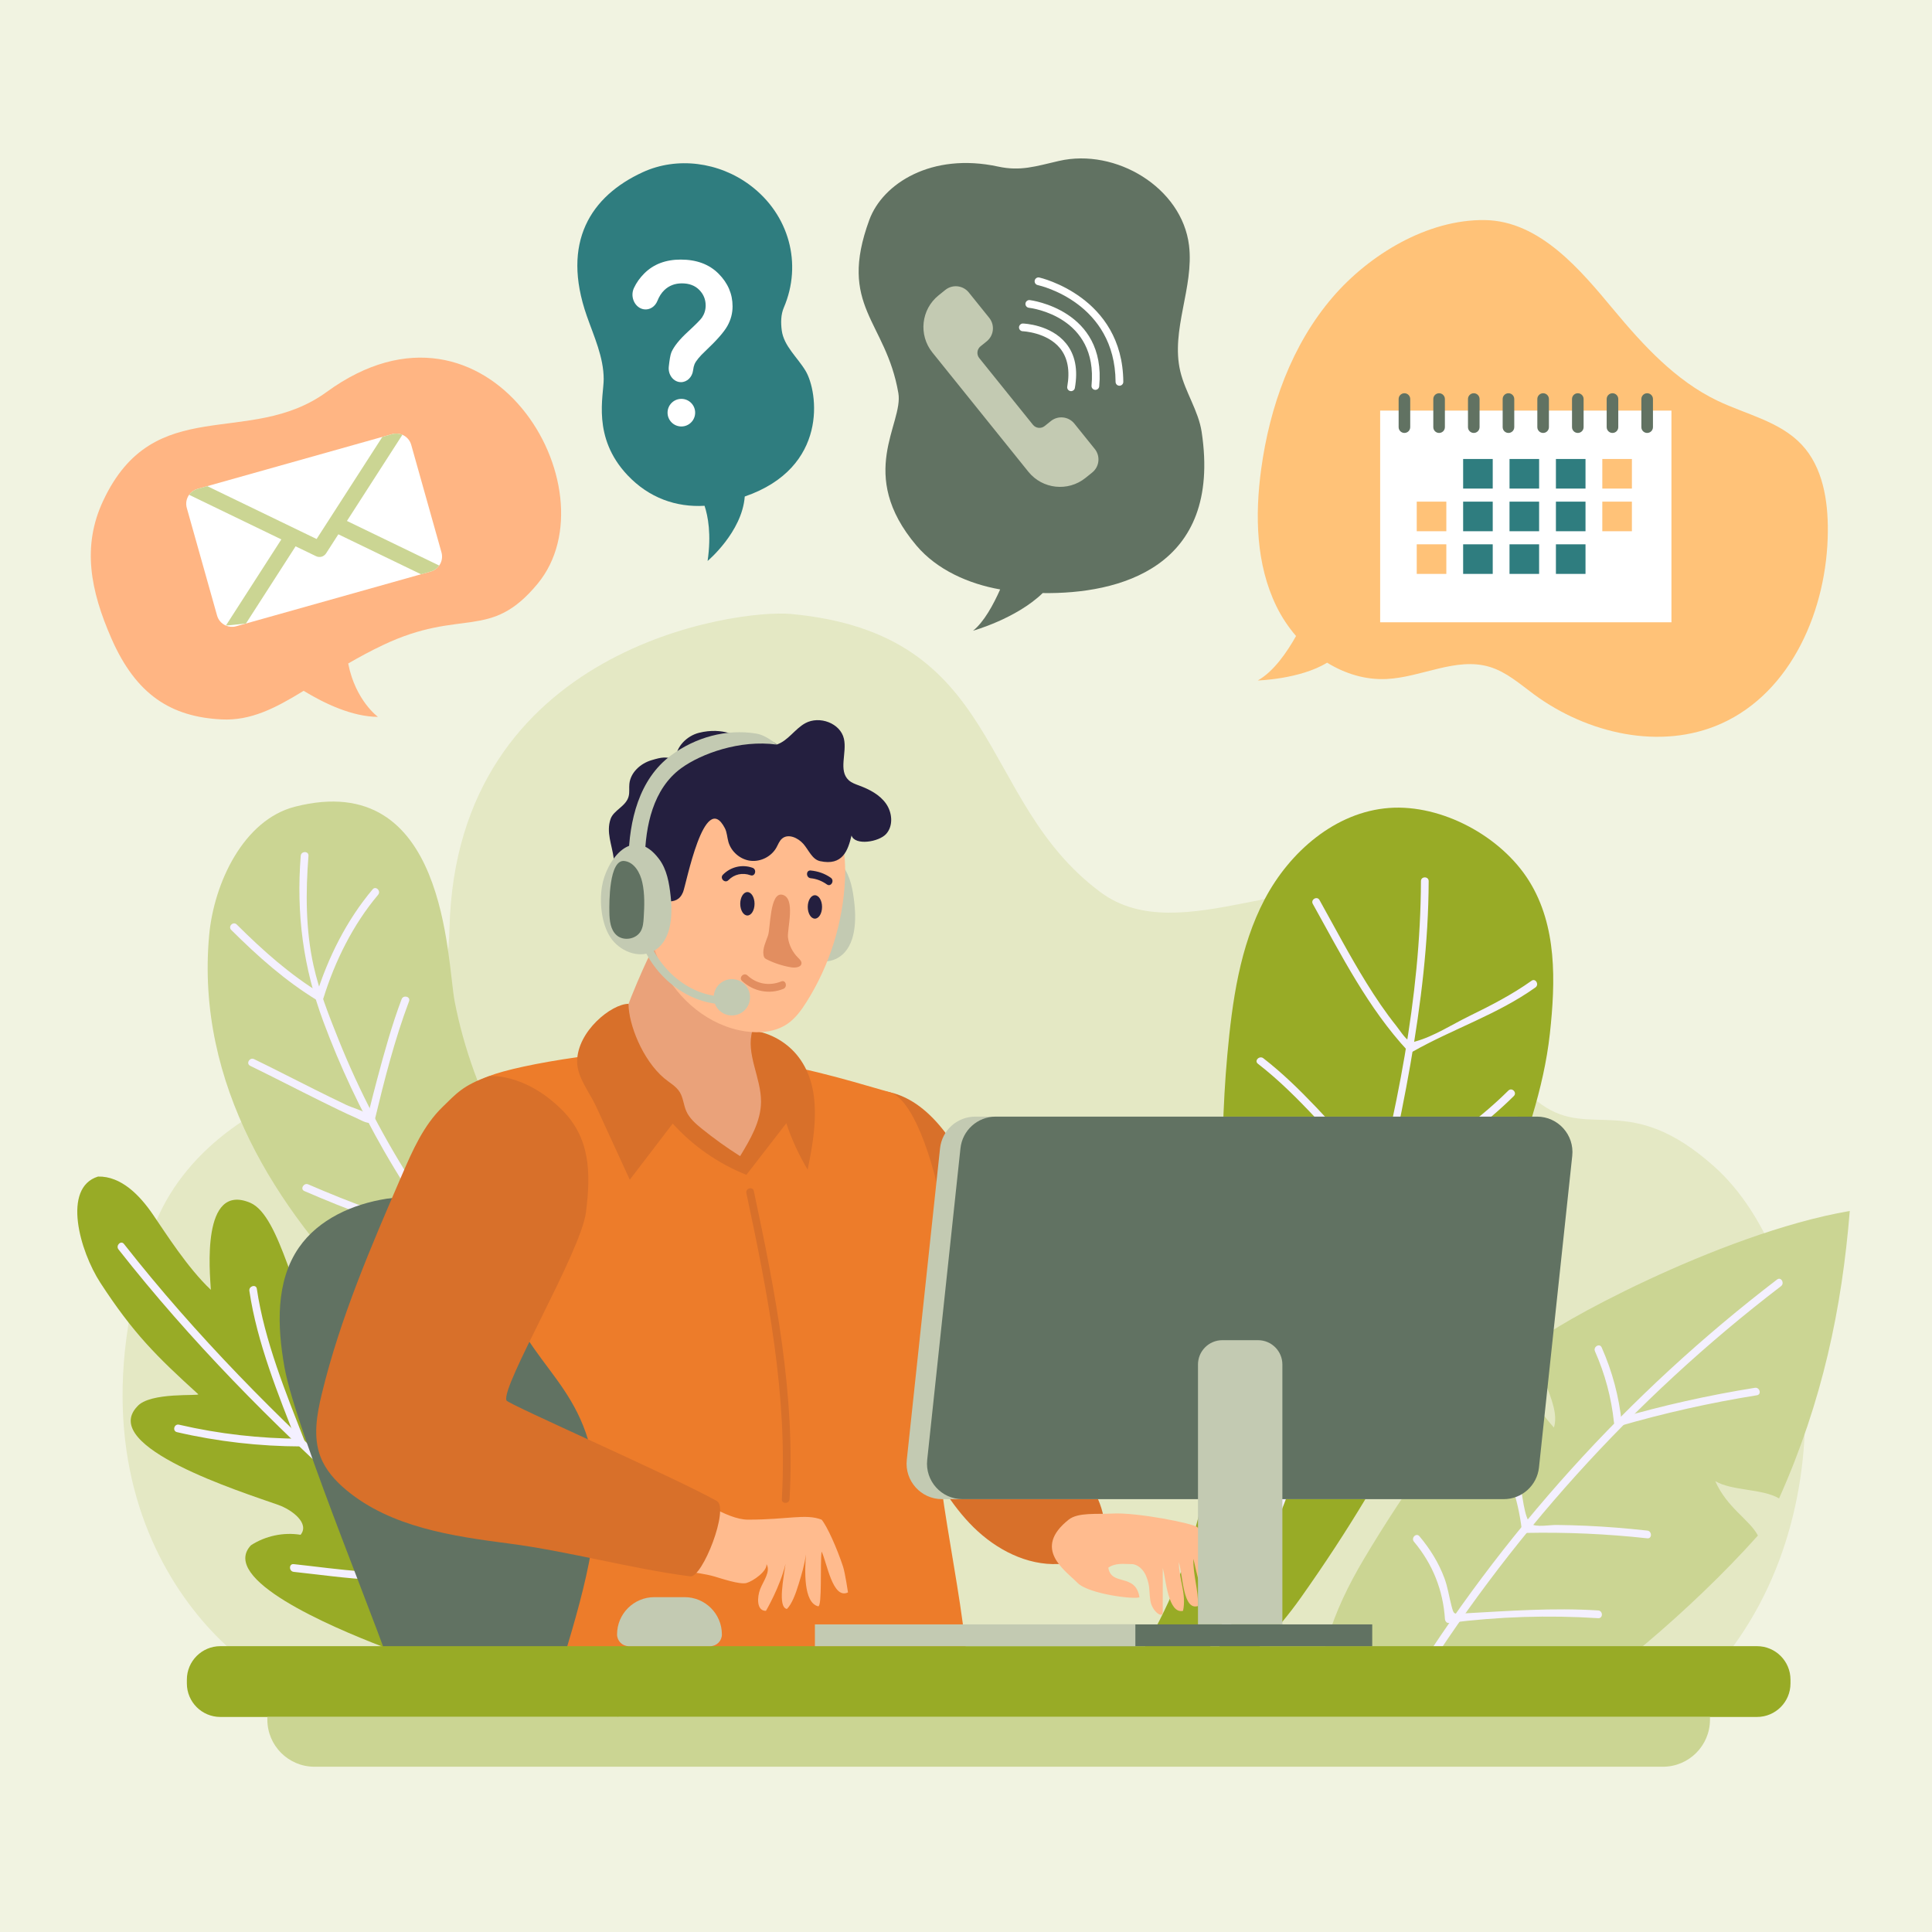 <svg width="335" height="335" viewBox="0 0 335 335" fill="none" xmlns="http://www.w3.org/2000/svg">
<rect x="0" y="0" width="335" height="335" fill="#333333" stroke="none"/>
<g clip-path="url(#clip0_498_1240)">
<path d="M335 0H0V335H335V0Z" fill="#F1F3E1"/>
<path d="M26.249 213.925C30.743 200.746 42.974 191.758 56.855 187.539C60.465 186.441 64.342 185.942 67.588 184.069C75.354 179.59 77.719 169.643 77.939 160.93C79.171 112.186 127.8 105.595 137.136 106.458C174.168 109.881 169.184 138.645 190.821 154.701C204.802 165.075 226.724 148.613 242.191 156.691C255.317 163.545 255.273 182.952 267.273 191.498C275.885 197.632 282.539 189.169 297.201 202.237C316.068 219.053 321.151 265.421 295.014 291.963L51.709 293.005C42.75 291.49 8.581 265.734 26.249 213.925Z" fill="#E4E8C4"/>
<path d="M236.456 270.388C243.94 257.792 252.589 245.886 262.254 234.874C263.705 239.543 266.174 243.892 269.441 247.53C270.852 243.125 264.971 236.543 266.992 232.382C267.838 230.638 297.778 213.925 320.743 209.974C319.376 226.781 316.04 242.951 308.48 259.816C305.511 258.085 300.391 258.556 297.423 256.826C299.477 261.485 303.368 263.5 304.815 266.254C293.174 279.317 276.322 293.227 270.842 295.224C259.385 299.401 246.962 296.574 235.802 292.84C229.847 290.847 228.376 290.464 230.177 284.242C231.576 279.406 233.894 274.699 236.456 270.388Z" fill="#CBD593"/>
<path d="M244.461 294.338C261.346 266.846 283.191 242.62 308.818 223.017C309.494 222.501 308.827 221.336 308.141 221.86C282.324 241.608 260.316 265.963 243.304 293.661C242.852 294.399 244.01 295.073 244.461 294.338Z" fill="#F4F0FF"/>
<path d="M245.177 267.329C248.414 271.189 250.223 275.717 250.548 280.745C250.569 281.071 250.84 281.464 251.218 281.415C259.822 280.312 268.458 280.035 277.115 280.585C277.976 280.64 277.973 279.3 277.115 279.245C269.25 278.746 261.629 279.334 253.794 279.759C252.03 279.854 252.093 280.012 251.67 278.398C251.251 276.799 251.04 275.221 250.458 273.657C249.457 270.963 247.966 268.577 246.125 266.381C245.569 265.719 244.625 266.671 245.177 267.329Z" fill="#F4F0FF"/>
<path d="M258.909 250.474C261.562 255.027 263.222 259.899 263.857 265.13C263.9 265.484 264.129 265.808 264.527 265.8C271.582 265.656 278.611 265.968 285.626 266.737C286.483 266.831 286.476 265.49 285.626 265.397C282.123 265.013 278.614 264.72 275.093 264.564C273.333 264.486 271.572 264.438 269.81 264.421C268.73 264.41 266.334 264.875 265.453 264.216C264.221 263.294 264.025 258.815 263.475 257.179C262.606 254.594 261.437 252.151 260.065 249.797C259.632 249.053 258.473 249.726 258.909 250.474Z" fill="#F4F0FF"/>
<path d="M276.562 234.311C278.313 238.269 279.402 242.354 279.857 246.657C279.901 247.077 280.25 247.435 280.705 247.303C288.573 245.018 296.553 243.227 304.643 241.932C305.492 241.796 305.132 240.504 304.287 240.639C296.196 241.935 288.217 243.725 280.348 246.011C280.631 246.226 280.914 246.441 281.197 246.656C280.716 242.109 279.568 237.815 277.719 233.634C277.371 232.848 276.216 233.529 276.562 234.311Z" fill="#F4F0FF"/>
<path d="M212.813 182.913C213.659 173.636 214.959 164.168 219.293 155.923C223.627 147.678 231.578 140.784 240.867 140.096C249.993 139.422 260.318 145.006 265.15 152.778C269.981 160.55 269.738 170.136 268.74 179.233C267.682 188.88 264.328 198.106 261 207.223C251.191 234.095 242.133 253.581 225.62 276.941C208.625 300.983 189.109 297.68 198.609 285.439C217.5 253.259 209.544 218.741 212.813 182.913Z" fill="#98AB26"/>
<path d="M204.763 296.634C214.586 282.038 221.238 265.109 227.171 248.64C234.675 227.81 240.761 206.326 244.564 184.502C246.388 174.032 247.691 163.422 247.725 152.782C247.727 151.92 246.387 151.918 246.385 152.782C246.319 173.045 242.071 193.305 236.924 212.819C231.584 233.069 224.864 253.094 216.29 272.214C212.622 280.392 208.618 288.509 203.605 295.958C203.123 296.675 204.283 297.347 204.763 296.634Z" fill="#F4F0FF"/>
<path d="M227.635 156.735C232.573 165.597 237.174 174.754 244.135 182.248C244.338 182.467 244.695 182.496 244.947 182.352C251.937 178.392 259.632 175.921 266.237 171.217C266.933 170.721 266.265 169.558 265.561 170.06C262.176 172.47 258.462 174.377 254.736 176.196C251.837 177.611 248.586 179.716 245.472 180.567C244.32 180.882 245.181 180.993 244.309 180.465C243.584 180.027 242.617 178.514 242.092 177.857C240.205 175.497 238.517 172.982 236.926 170.415C234.027 165.74 231.47 160.863 228.793 156.059C228.373 155.306 227.215 155.981 227.635 156.735Z" fill="#F4F0FF"/>
<path d="M218.111 184.445C225.326 190.037 231.123 197.433 237.489 203.925C237.933 204.378 238.632 205.396 239.299 205.569C240.89 205.983 244.271 203.312 245.619 202.558C251.784 199.114 257.464 195.018 262.489 190.049C263.104 189.442 262.156 188.494 261.542 189.101C256.868 193.723 251.619 197.585 245.92 200.849C244.543 201.637 240.59 204.468 239.439 203.983C238.491 203.584 237.354 201.849 236.66 201.116C231.016 195.142 225.578 188.549 219.059 183.497C218.385 182.975 217.43 183.917 218.111 184.445Z" fill="#F4F0FF"/>
<path d="M66.311 285.52C57.212 282.008 38.001 273.799 43.513 267.944C46.03 266.309 49.161 265.648 52.123 266.126C53.732 264.141 50.647 261.79 48.239 260.939C41.814 258.667 17.173 250.891 23.782 243.894C25.949 241.298 34.786 242.127 34.366 241.746C27.128 235.181 23.074 231.148 17.409 222.439C13.819 216.918 10.741 205.947 16.998 204.01C21.011 203.921 24.224 207.248 26.494 210.559C28.764 213.869 32.518 219.838 36.564 223.653C36.38 220.684 34.868 204.963 43.38 208.551C48.7 210.793 51.096 226.478 55.605 232.247C56.207 233.018 57.183 233.855 58.038 233.379C58.568 233.085 58.738 232.425 58.995 231.876C60.54 228.587 65.874 229.314 68.044 232.229C70.213 235.144 70.284 239.045 70.74 242.65C71.196 246.254 72.504 250.272 75.837 251.72C76.314 249.635 76.842 247.45 78.285 245.873C79.728 244.296 82.403 243.629 84.012 245.037C84.787 245.716 85.173 246.725 85.518 247.696C91.15 263.538 102.625 283.549 109.163 298.419C107.881 297.43 73.425 288.266 66.311 285.52Z" fill="#98AB26"/>
<path d="M20.547 216.644C45.503 248.409 77.222 273.922 108.691 298.894C109.359 299.425 110.313 298.483 109.638 297.947C78.169 272.975 46.451 247.462 21.495 215.697C20.963 215.018 20.021 215.973 20.547 216.644Z" fill="#F4F0FF"/>
<path d="M30.685 248.327C37.7 249.961 45 250.785 52.206 250.805C52.606 250.806 53.013 250.37 52.852 249.957C49.553 241.47 45.871 232.519 44.534 223.474C44.408 222.624 43.117 222.986 43.241 223.831C44.578 232.875 48.261 241.826 51.56 250.313C51.775 250.031 51.991 249.748 52.206 249.465C45.114 249.445 37.942 248.642 31.041 247.035C30.202 246.84 29.844 248.131 30.685 248.327Z" fill="#F4F0FF"/>
<path d="M50.927 272.553C55.479 273.041 60.008 273.698 64.585 273.92C68.578 274.114 73.159 274.316 76.833 272.461C77.16 272.296 77.241 271.846 77.073 271.545C71.571 261.651 68.889 250.335 64.381 239.976C64.038 239.188 62.883 239.869 63.224 240.652C67.734 251.017 70.408 262.316 75.916 272.221C75.997 271.915 76.076 271.61 76.157 271.304C72.253 273.275 67.07 272.766 62.851 272.477C58.86 272.203 54.903 271.639 50.927 271.213C50.07 271.121 50.077 272.462 50.927 272.553Z" fill="#F4F0FF"/>
<path d="M124.742 267.97C117.361 263.297 110.088 259.898 102.708 255.224C92.88 249.001 31.607 213.925 36.26 162.227C37.084 153.072 42.248 142.148 51.154 139.876C77.505 133.153 77.453 166.469 78.841 173.662C82.018 190.131 90.623 205.159 101.251 218.135C111.878 231.11 124.533 242.251 137.056 253.408C139.789 255.843 142.761 258.866 142.402 262.508C142.27 263.837 141.691 265.075 141.12 266.282C137.838 273.224 129.84 271.199 124.742 267.97Z" fill="#CBD593"/>
<path d="M52.146 148.395C51.358 158.502 52.56 167.693 56.078 177.166C58.941 184.875 62.452 192.344 66.54 199.479C76.037 216.05 88.594 230.778 103.144 243.124C112.52 251.079 122.695 258.022 133.39 264.078C134.142 264.503 134.818 263.346 134.066 262.921C100.945 244.166 73.016 215.953 58.715 180.294C57.041 176.12 55.334 171.811 54.361 167.411C52.988 161.204 52.994 154.704 53.486 148.395C53.553 147.536 52.213 147.54 52.146 148.395Z" fill="#F4F0FF"/>
<path d="M40.099 161.25C44.733 165.858 49.486 170.098 55.088 173.505C55.469 173.736 55.947 173.509 56.073 173.104C58.065 166.677 61.21 160.314 65.562 155.154C66.115 154.499 65.172 153.546 64.615 154.207C60.105 159.555 56.847 166.081 54.781 172.748C55.109 172.615 55.437 172.482 55.765 172.348C50.264 169.003 45.593 164.823 41.047 160.303C40.434 159.695 39.486 160.641 40.099 161.25Z" fill="#F4F0FF"/>
<path d="M43.382 184.807C47.538 186.827 51.639 188.962 55.783 191.006C57.731 191.966 59.68 192.935 61.669 193.805C62.419 194.134 63.476 194.812 64.328 194.711C64.618 194.677 64.9 194.528 64.974 194.219C66.641 187.288 68.416 180.293 70.928 173.614C71.232 172.806 69.937 172.457 69.636 173.258C67.953 177.733 66.669 182.36 65.438 186.976C64.963 188.76 64.501 190.549 64.056 192.341C63.951 192.765 63.85 193.19 63.742 193.614C63.716 193.717 64.455 193.7 63.836 193.253C62.804 192.512 61.151 192.111 59.987 191.56C58.108 190.669 56.245 189.745 54.384 188.817C50.939 187.099 47.52 185.33 44.059 183.648C43.286 183.274 42.605 184.429 43.382 184.807Z" fill="#F4F0FF"/>
<path d="M52.779 206.526C60.214 209.738 67.883 212.675 75.77 214.572C76.12 214.655 76.498 214.463 76.594 214.103C78.371 207.464 79.128 200.649 79.573 193.806C79.629 192.945 78.288 192.948 78.233 193.806C77.795 200.53 77.047 207.224 75.302 213.747C75.576 213.591 75.851 213.435 76.126 213.278C68.355 211.411 60.78 208.534 53.454 205.368C52.672 205.03 51.989 206.184 52.779 206.526Z" fill="#F4F0FF"/>
<path d="M49.326 237.067C48.07 230.02 47.76 222.188 51.84 216.306C55.231 211.418 61.131 208.783 67.008 207.857C71.492 207.15 125.541 202.76 127.52 204.728C129.352 206.55 135.025 209.904 137.297 219.346C140.024 230.678 148.283 279.013 145.955 289.134C139.505 290.74 77.85 291.053 68.257 291.138C67.865 287.549 51.373 248.551 49.326 237.067Z" fill="#617262"/>
<path d="M154.287 189.385C169.251 192.791 175.135 224.123 177.412 231.736C179.901 240.057 183.463 248.056 187.983 255.473C190.257 259.205 192.829 263.86 190.613 267.626C189.214 270.004 186.279 271.066 183.524 271.194C178.036 271.448 172.741 268.688 168.825 264.837C164.909 260.985 162.176 256.113 159.647 251.237C152.16 236.799 147.768 225.873 144.35 209.974C144.161 209.103 142.744 186.757 154.287 189.385Z" fill="#D8702A"/>
<path d="M186.837 274.462C188.75 276.412 196.906 277.407 197.577 276.94C196.869 272.692 192.693 275.105 192.177 271.829C193.447 270.941 194.954 271.21 196.198 271.21C197.284 271.209 198.298 272.173 198.758 273.34C199.453 275.105 199.195 275.654 199.466 277.531C199.733 279.382 201.613 280.735 201.614 279.555C201.616 277.387 201.619 274.04 201.621 271.872C202.156 273.8 202.535 279.891 205.132 279.316C205.765 276.401 204.417 273.834 204.404 270.851C205.141 273.382 205.132 279.316 207.728 278.475C207.834 275.754 206.826 273.005 206.932 270.285C207.515 272.685 208.436 277.884 209.872 277.046C210.305 274.428 209.591 271.659 209.026 269.066C208.683 267.489 208.768 265.962 207.622 264.826C206.918 264.128 196.976 262.2 192.853 262.443C190.251 262.596 186.943 262.197 185.305 263.499C178.93 268.561 184.695 272.278 186.837 274.462Z" fill="#FFBB8E"/>
<path d="M86.4 219.818C89.805 236.373 101.042 238.49 103.135 255.261C104.532 266.453 99.853 280.318 96.669 291.138C122.531 292.047 148.716 291.575 167.829 290.749C167.13 275.077 160.87 254.262 162.321 238.642C163.152 229.685 165.131 221.373 163.862 212.469C162.593 203.564 158.748 190.667 154.287 189.385C145.616 186.892 138.33 184.648 128.34 183.562C123.977 183.088 111.171 181.754 100.118 183.31C93.176 184.288 87.295 185.587 84.803 186.598C68.318 193.286 83.455 205.496 86.4 219.818Z" fill="#ED7C2A"/>
<path d="M129.163 201.879C130.797 201.758 137.805 189.233 137.271 187.683C135.391 183.377 131.91 187.723 130.786 184.531C129.888 181.98 134.316 170.369 131.828 167.392C130.343 165.614 115.506 160.114 112.873 165.133C111.631 167.498 106.975 178.111 106.975 180.871C106.975 182.478 124.588 202.216 129.163 201.879Z" fill="#EAA27A"/>
<path d="M142.46 263.499C143.411 264.616 145.121 268.43 146.183 271.652C146.535 272.72 147.04 276.115 147.04 276.115C144.349 277.413 143.389 270.874 142.46 269.033C142.187 271.056 142.578 278.593 141.869 278.529C139.274 277.885 139.554 272.221 139.746 269.506C139.511 271.309 139.011 272.94 138.48 274.68C137.94 276.453 137.3 278.121 136.454 278.986C134.789 278.711 135.905 273.498 136.206 271.171C135.255 275.173 132.811 279.317 132.811 279.317C131.131 279.317 131.28 276.897 131.818 275.524C132.358 274.145 133.688 272.466 132.901 271.21C133.066 272.416 130.615 274.154 129.443 274.481C128.269 274.808 124.985 273.669 123.814 273.336C118.221 271.744 105.267 272.312 106.998 266.083C108.183 261.816 113.631 258.286 117.559 258.884C121.009 259.408 125.825 263.5 129.715 263.5C136.677 263.499 139.672 262.434 142.46 263.499Z" fill="#FFBB8E"/>
<path d="M124.285 260.263C117.272 256.293 88.07 243.476 87.816 242.832C86.84 240.364 100.728 217.075 101.602 210.204C102.475 203.333 102.343 197.317 97.428 192.437C90.889 185.946 84.802 186.598 84.802 186.598C80.262 188.189 79.062 189.686 76.74 191.937C73.45 195.125 71.552 199.447 69.734 203.651C64.366 216.06 58.973 228.544 55.799 241.687C54.931 245.281 54.248 249.149 55.572 252.601C56.462 254.922 58.191 256.832 60.106 258.418C67.839 264.819 78.374 266.358 88.329 267.653C98.652 268.996 109.36 271.992 119.683 273.336C121.806 273.612 126.508 261.522 124.285 260.263Z" fill="#D8702A"/>
<path d="M100.072 184.064C100.064 186.808 102.245 189.415 103.39 191.908C105.327 196.126 107.265 200.343 109.202 204.56C111.683 201.316 114.162 198.07 116.643 194.825C120.155 198.705 124.563 201.77 129.423 203.711C131.729 200.73 134.035 197.748 136.341 194.766C137.28 197.574 138.526 200.28 140.048 202.82C141.393 196.236 142.549 188.729 138.516 183.353C136.604 180.804 133.632 179.077 130.47 178.678C129.261 182.696 131.988 186.848 131.958 191.044C131.933 194.454 130.104 197.556 128.331 200.469C126.021 199.008 123.795 197.413 121.67 195.694C120.608 194.835 119.536 193.9 118.99 192.648C118.523 191.576 118.47 190.335 117.851 189.344C117.214 188.324 116.087 187.739 115.168 186.963C111.391 183.771 108.983 177.565 108.983 174.059C106.056 174.06 100.087 178.803 100.072 184.064Z" fill="#D8702A"/>
<path d="M129.417 206.872C133.135 224.308 136.605 242.03 135.564 259.946C135.514 260.808 136.854 260.805 136.904 259.946C137.952 241.916 134.45 224.061 130.71 206.516C130.53 205.673 129.238 206.029 129.417 206.872Z" fill="#D8702A"/>
<path d="M136.455 155.633C136.008 158.403 136.155 161.418 137.695 163.764C139.236 166.11 142.467 167.481 144.987 166.246C148.227 164.659 148.54 160.21 148.145 156.624C147.895 154.361 147.504 152.004 146.133 150.185C141.558 144.119 137.191 151.055 136.455 155.633Z" fill="#C3CAB2"/>
<path d="M114.741 167.667C117.537 173.376 122.981 177.928 129.273 178.838C131.766 179.198 134.46 178.952 136.539 177.528C137.929 176.576 138.941 175.173 139.841 173.748C143.852 167.396 146.178 159.99 146.52 152.485C146.789 146.562 145.415 139.896 140.496 136.585C136.759 134.07 131.922 134.115 127.419 134.251C125.1 134.321 122.693 134.413 120.628 135.472C118.481 136.573 116.972 138.582 115.55 140.532C110.391 147.608 110.905 159.836 114.741 167.667Z" fill="#FFBB8E"/>
<path d="M128.664 170.086C130.592 171.897 133.359 172.471 135.825 171.468C136.613 171.147 136.269 169.85 135.469 170.175C133.438 171.002 131.224 170.652 129.611 169.138C128.984 168.548 128.034 169.493 128.664 170.086Z" fill="#E28E60"/>
<path d="M125.687 143.6C126.067 144.334 126.079 145.197 126.305 145.991C126.792 147.7 128.369 149.044 130.134 149.253C131.899 149.463 133.747 148.524 134.619 146.976C134.925 146.432 135.134 145.806 135.611 145.404C136.682 144.499 138.36 145.267 139.29 146.318C140.218 147.369 140.813 149.014 142.183 149.316C146.132 150.186 147.038 147.425 147.651 144.875C148.248 146.668 152.396 146.005 153.659 144.599C154.922 143.193 154.722 140.895 153.634 139.35C152.546 137.804 150.781 136.883 149.009 136.224C148.36 135.982 147.68 135.756 147.168 135.289C145.326 133.61 146.889 130.525 146.332 128.096C145.709 125.38 142.079 124.061 139.634 125.398C137.81 126.396 136.645 128.459 134.667 129.105C134.609 128.65 128.252 126.179 128.178 127.881C128.178 127.881 125.464 125.992 121.192 127.068C119.114 127.591 117.189 129.485 117.174 131.628C115.236 131.22 114.85 131.257 112.951 131.82C111.052 132.384 109.331 133.947 109.131 135.917C109.059 136.624 109.18 137.35 109.015 138.041C108.591 139.827 106.392 140.452 105.862 142.031C105.09 144.33 106.101 146.428 106.423 148.861C106.95 152.843 106.125 156.315 111.227 156.001C114.608 155.793 117.299 157.455 118.441 154.683C118.983 153.365 122.136 136.751 125.687 143.6Z" fill="#241F3F"/>
<path d="M104.376 153.725C103.93 156.496 104.297 160.177 105.837 162.523C107.377 164.869 110.608 166.24 113.128 165.005C116.368 163.418 116.681 158.969 116.286 155.383C116.037 153.12 115.645 150.763 114.275 148.945C109.7 142.878 105.112 149.148 104.376 153.725Z" fill="#C3CAB2"/>
<path d="M111.813 148.961C111.909 143.252 113.218 136.774 118.115 133.202C121.565 130.687 128.295 128.234 134.667 129.105C134.667 129.105 132.922 127.49 131.124 127.197C125.914 126.349 120.609 127.85 116.382 130.96C110.782 135.08 109.091 142.361 108.981 148.962C108.951 150.785 111.783 150.785 111.813 148.961Z" fill="#C3CAB2"/>
<path d="M110.301 160.159C111.427 167.218 117.422 173.449 124.644 174.107C125.502 174.186 125.497 172.845 124.644 172.767C117.987 172.161 112.618 166.229 111.593 159.803C111.458 158.954 110.166 159.314 110.301 160.159Z" fill="#C3CAB2"/>
<path d="M130.055 172.927C130.055 174.666 128.645 176.077 126.906 176.077C125.166 176.077 123.756 174.666 123.756 172.927C123.756 171.188 125.166 169.777 126.906 169.777C128.645 169.777 130.055 171.188 130.055 172.927Z" fill="#C3CAB2"/>
<path d="M136.634 162.57C136.798 163.861 137.417 165.101 138.379 166.061C138.669 166.35 139.013 166.672 138.974 167.062C138.907 167.73 137.889 167.852 137.166 167.729C135.694 167.48 134.267 167.015 132.956 166.357C132.84 166.298 132.723 166.238 132.634 166.15C132.484 166.005 132.422 165.801 132.389 165.604C132.195 164.444 132.8 163.316 133.177 162.193C133.602 160.929 133.47 154.673 135.628 155.139C138.055 155.662 136.451 161.132 136.634 162.57Z" fill="#E28E60"/>
<path d="M105.663 158.179C105.687 159.608 105.839 161.198 106.905 162.152C108.125 163.244 110.331 162.868 111.121 161.435C111.502 160.744 111.565 159.929 111.614 159.141C111.741 157.09 111.815 155.008 111.371 153C111 151.325 109.987 149.512 108.286 149.294C105.581 148.95 105.635 156.582 105.663 158.179Z" fill="#617262"/>
<path d="M130.834 156.711C130.834 157.833 130.28 158.742 129.595 158.742C128.91 158.742 128.355 157.832 128.355 156.711C128.355 155.59 128.91 154.681 129.595 154.681C130.28 154.681 130.834 155.591 130.834 156.711Z" fill="#241F3F"/>
<path d="M141.3 159.29C141.985 159.29 142.54 158.381 142.54 157.26C142.54 156.138 141.985 155.229 141.3 155.229C140.615 155.229 140.061 156.138 140.061 157.26C140.061 158.381 140.615 159.29 141.3 159.29Z" fill="#241F3F"/>
<path d="M126.299 152.619C127.325 151.571 128.756 151.271 130.129 151.764C130.941 152.057 131.292 150.763 130.485 150.472C128.683 149.823 126.685 150.309 125.352 151.672C124.748 152.289 125.695 153.237 126.299 152.619Z" fill="#241F3F"/>
<path d="M140.575 152.281C141.604 152.382 142.537 152.763 143.38 153.357C144.086 153.854 144.757 152.693 144.056 152.2C143.014 151.465 141.839 151.065 140.575 150.941C139.717 150.858 139.723 152.198 140.575 152.281Z" fill="#241F3F"/>
<path d="M304.655 297.712H38.209C35.002 297.712 32.402 295.112 32.402 291.905V291.244C32.402 288.038 35.002 285.438 38.209 285.438H304.655C307.861 285.438 310.462 288.037 310.462 291.244V291.905C310.461 295.112 307.861 297.712 304.655 297.712Z" fill="#98AB26"/>
<path d="M296.504 297.712H46.359V298.177C46.359 302.687 50.016 306.343 54.525 306.343H288.338C292.848 306.343 296.504 302.687 296.504 298.177V297.712Z" fill="#CBD593"/>
<path d="M257.2 259.945H163.342C159.69 259.945 156.843 256.779 157.231 253.147L163 199.111C163.334 195.987 165.969 193.617 169.111 193.617H262.969C266.622 193.617 269.468 196.784 269.08 200.415L263.311 254.452C262.977 257.576 260.342 259.945 257.2 259.945Z" fill="#C3CAB2"/>
<path d="M260.741 259.945H166.883C163.231 259.945 160.384 256.779 160.772 253.147L166.54 199.111C166.874 195.987 169.51 193.617 172.651 193.617H266.51C270.162 193.617 273.008 196.784 272.621 200.415L266.851 254.452C266.518 257.576 263.883 259.945 260.741 259.945Z" fill="#617262"/>
<path d="M218.138 232.382H211.947C209.615 232.382 207.725 234.272 207.725 236.604V281.662H222.359V236.604C222.36 234.272 220.469 232.382 218.138 232.382Z" fill="#C3CAB2"/>
<path d="M237.939 281.661H190.73V285.438H237.939V281.661Z" fill="#617262"/>
<path d="M196.867 281.661H141.301V285.438H196.867V281.661Z" fill="#C3CAB2"/>
<path d="M118.711 276.94H113.457C109.888 276.94 106.996 279.833 106.996 283.401C106.996 284.526 107.908 285.438 109.033 285.438H123.136C124.261 285.438 125.173 284.526 125.173 283.401C125.172 279.833 122.279 276.94 118.711 276.94Z" fill="#C3CAB2"/>
<path d="M208.366 74.92C207.811 71.226 205.514 68.011 204.655 64.377C202.967 57.232 207.06 49.838 206.171 42.551C204.948 32.519 193.467 25.635 183.618 27.904C179.525 28.847 176.963 29.725 173.046 28.879C161.519 26.39 153.05 31.846 150.747 38.101C145.204 53.154 153.606 55.553 155.772 68.163C156.686 73.483 148.404 82.197 158.915 94.608C162.459 98.794 167.951 101.245 173.423 102.204C172.251 104.843 170.604 107.874 168.72 109.363C168.72 109.363 176.219 107.281 180.8 102.835C193.939 103.03 211.911 98.522 208.366 74.92Z" fill="#617262"/>
<path d="M189.828 77.849L186.289 73.452C185.285 72.204 183.459 72.007 182.211 73.011L181.145 73.869C180.52 74.373 179.605 74.274 179.102 73.648L174.712 68.195L174.189 67.545L169.799 62.091C169.296 61.466 169.395 60.551 170.02 60.048L171.086 59.19C172.335 58.185 172.532 56.36 171.527 55.111L167.988 50.715C166.984 49.467 165.158 49.27 163.91 50.274L162.748 51.21C159.714 53.652 159.234 58.091 161.675 61.125L164.43 64.548L169.731 71.134L170.254 71.784L175.555 78.37L178.31 81.793C180.752 84.826 185.19 85.306 188.225 82.865L189.387 81.929C190.636 80.922 190.833 79.096 189.828 77.849Z" fill="#C3CAB2"/>
<path d="M185.719 67.823C185.681 67.823 185.641 67.82 185.601 67.812C185.237 67.748 184.994 67.4 185.059 67.036C185.551 64.262 185.133 62.029 183.815 60.399C181.565 57.616 177.379 57.438 177.337 57.437C176.967 57.424 176.678 57.114 176.69 56.745C176.703 56.375 177.046 56.08 177.381 56.097C177.576 56.103 182.207 56.289 184.85 59.548C186.429 61.494 186.942 64.093 186.377 67.27C186.321 67.595 186.038 67.823 185.719 67.823Z" fill="white"/>
<path d="M189.933 67.601C189.913 67.601 189.891 67.6 189.87 67.598C189.501 67.563 189.231 67.236 189.266 66.868C190.394 54.904 178.89 53.422 178.399 53.364C178.032 53.322 177.769 52.989 177.811 52.622C177.855 52.255 178.192 51.994 178.553 52.033C178.686 52.049 191.853 53.71 190.599 66.994C190.567 67.341 190.275 67.601 189.933 67.601Z" fill="white"/>
<path d="M194.107 66.884C193.739 66.884 193.44 66.587 193.437 66.218C193.347 52.539 180.475 49.55 179.927 49.429C179.566 49.349 179.337 48.992 179.416 48.631C179.495 48.27 179.855 48.042 180.213 48.12C180.357 48.151 194.68 51.445 194.776 66.21C194.779 66.579 194.481 66.882 194.111 66.884C194.11 66.884 194.108 66.884 194.107 66.884Z" fill="white"/>
<path d="M312.393 77.09C308.611 73.065 302.798 71.876 297.815 69.49C290.529 66.002 284.909 59.849 279.739 53.643C274.108 46.883 267.014 38.294 257.462 38.16C247.484 38.021 237.402 44.176 231.096 51.509C223.97 59.797 220.152 70.537 218.68 81.368C217.592 89.376 217.779 97.848 221.318 105.114C222.217 106.961 223.373 108.708 224.728 110.283C223.164 113.075 220.835 116.461 218.094 117.99C218.094 117.99 225.421 117.785 230.117 114.906C233.221 116.821 236.755 117.913 240.415 117.738C246.477 117.447 252.498 113.883 258.308 115.639C261.209 116.516 263.55 118.607 265.991 120.405C275.227 127.206 287.953 130.162 298.425 125.484C310.703 119.999 316.843 105.562 316.939 92.115C316.977 86.752 316.068 81 312.393 77.09Z" fill="#FFC278"/>
<path d="M289.821 71.196H239.312V107.901H289.821V71.196Z" fill="white"/>
<path d="M243.521 75.071C242.966 75.071 242.516 74.622 242.516 74.066V69.191C242.516 68.635 242.966 68.186 243.521 68.186C244.075 68.186 244.526 68.635 244.526 69.191V74.066C244.526 74.622 244.075 75.071 243.521 75.071Z" fill="#617262"/>
<path d="M249.532 75.071C248.978 75.071 248.527 74.622 248.527 74.066V69.191C248.527 68.635 248.978 68.186 249.532 68.186C250.087 68.186 250.537 68.635 250.537 69.191V74.066C250.537 74.622 250.088 75.071 249.532 75.071Z" fill="#617262"/>
<path d="M255.546 75.071C254.991 75.071 254.541 74.622 254.541 74.066V69.191C254.541 68.635 254.991 68.186 255.546 68.186C256.101 68.186 256.551 68.635 256.551 69.191V74.066C256.551 74.622 256.101 75.071 255.546 75.071Z" fill="#617262"/>
<path d="M261.56 75.071C261.005 75.071 260.555 74.622 260.555 74.066V69.191C260.555 68.635 261.005 68.186 261.56 68.186C262.114 68.186 262.565 68.635 262.565 69.191V74.066C262.565 74.622 262.114 75.071 261.56 75.071Z" fill="#617262"/>
<path d="M267.571 75.071C267.017 75.071 266.566 74.622 266.566 74.066V69.191C266.566 68.635 267.017 68.186 267.571 68.186C268.126 68.186 268.576 68.635 268.576 69.191V74.066C268.576 74.622 268.126 75.071 267.571 75.071Z" fill="#617262"/>
<path d="M273.585 75.071C273.03 75.071 272.58 74.622 272.58 74.066V69.191C272.58 68.635 273.03 68.186 273.585 68.186C274.14 68.186 274.59 68.635 274.59 69.191V74.066C274.59 74.622 274.14 75.071 273.585 75.071Z" fill="#617262"/>
<path d="M279.597 75.071C279.042 75.071 278.592 74.622 278.592 74.066V69.191C278.592 68.635 279.042 68.186 279.597 68.186C280.152 68.186 280.602 68.635 280.602 69.191V74.066C280.602 74.622 280.152 75.071 279.597 75.071Z" fill="#617262"/>
<path d="M285.61 75.071C285.056 75.071 284.605 74.622 284.605 74.066V69.191C284.605 68.635 285.056 68.186 285.61 68.186C286.165 68.186 286.615 68.635 286.615 69.191V74.066C286.615 74.622 286.165 75.071 285.61 75.071Z" fill="#617262"/>
<path d="M258.832 79.586H253.701V84.717H258.832V79.586Z" fill="#2F7D7F"/>
<path d="M266.877 79.586H261.746V84.717H266.877V79.586Z" fill="#2F7D7F"/>
<path d="M274.92 79.586H269.789V84.717H274.92V79.586Z" fill="#2F7D7F"/>
<path d="M282.965 79.586H277.834V84.717H282.965V79.586Z" fill="#FFC278"/>
<path d="M250.787 86.983H245.656V92.114H250.787V86.983Z" fill="#FFC278"/>
<path d="M258.832 86.983H253.701V92.114H258.832V86.983Z" fill="#2F7D7F"/>
<path d="M266.875 86.983H261.744V92.114H266.875V86.983Z" fill="#2F7D7F"/>
<path d="M274.92 86.983H269.789V92.114H274.92V86.983Z" fill="#2F7D7F"/>
<path d="M282.963 86.983H277.832V92.114H282.963V86.983Z" fill="#FFC278"/>
<path d="M250.787 94.381H245.656V99.512H250.787V94.381Z" fill="#FFC278"/>
<path d="M258.832 94.381H253.701V99.512H258.832V94.381Z" fill="#2F7D7F"/>
<path d="M266.875 94.381H261.744V99.512H266.875V94.381Z" fill="#2F7D7F"/>
<path d="M274.92 94.381H269.789V99.512H274.92V94.381Z" fill="#2F7D7F"/>
<path d="M56.642 67.964C43.187 77.76 26.712 67.895 17.862 86.889C14.211 94.725 15.659 102.354 19.33 110.732C23.597 120.468 29.657 124.303 38.42 124.744C43.482 124.999 47.732 122.801 52.651 119.784C56.229 121.969 61.062 124.281 65.537 124.304C65.537 124.304 61.624 121.471 60.376 115.047C62.238 113.966 64.235 112.882 66.418 111.845C80.092 105.351 84.972 111.206 93.222 101.216C106.714 84.879 84.681 47.55 56.642 67.964Z" fill="#FFB583"/>
<path d="M71.302 77.128L76.551 95.784C76.779 96.597 76.605 97.419 76.155 98.065C75.81 98.549 75.303 98.927 74.691 99.1L40.955 108.592C40.343 108.764 39.716 108.714 39.167 108.473C38.448 108.165 37.868 107.546 37.639 106.733L32.39 88.077C32.161 87.265 32.333 86.433 32.786 85.796C33.131 85.312 33.64 84.942 34.252 84.77L67.988 75.278C68.599 75.106 69.229 75.164 69.774 75.388C70.495 75.704 71.073 76.315 71.302 77.128Z" fill="white"/>
<path d="M60.158 90.33L76.156 98.065C75.811 98.549 75.304 98.927 74.692 99.099L73.004 99.574L58.668 92.646L56.541 95.952C56.349 96.242 56.075 96.441 55.761 96.53C55.455 96.616 55.108 96.591 54.802 96.441L51.255 94.731L42.644 108.117L39.168 108.473L48.785 93.53L32.787 85.795C33.132 85.311 33.641 84.941 34.253 84.769L35.94 84.295L54.897 93.461L66.301 75.752L67.988 75.277C68.6 75.105 69.23 75.163 69.775 75.387L60.158 90.33Z" fill="#CBD593"/>
<path d="M139.681 64.299C138.27 61.948 135.911 60.006 135.552 57.289C135.379 55.973 135.387 54.56 135.909 53.34C139.162 45.757 136.841 37.188 130.057 32.111C124.663 28.075 117.405 27.124 111.453 29.859C102.441 34.001 97.274 41.98 101.747 54.776C102.999 58.356 104.668 61.926 104.678 65.72C104.686 68.647 102.61 75.831 108.808 82.395C112.544 86.351 117.258 87.987 122.165 87.701C122.765 89.507 123.364 92.65 122.695 97.269C122.695 97.269 128.67 92.267 129.138 86.094C143.718 81.07 141.855 67.919 139.681 64.299Z" fill="#2F7D7F"/>
<path d="M118.145 69.163C116.823 69.163 115.752 70.234 115.752 71.555C115.752 72.876 116.823 73.948 118.145 73.948C119.466 73.948 120.536 72.876 120.536 71.555C120.537 70.234 119.466 69.163 118.145 69.163Z" fill="white"/>
<path d="M124.588 47.447C122.965 45.822 120.78 45.01 118.033 45.01C115.422 45.01 113.314 45.812 111.708 47.418C110.944 48.182 110.347 49.025 109.918 49.946C109.19 51.509 110.12 53.418 111.67 53.636C112.644 53.773 113.588 53.18 113.992 52.169C114.299 51.4 114.698 50.781 115.19 50.309C116.007 49.526 117.023 49.134 118.238 49.134C119.497 49.134 120.499 49.51 121.242 50.261C121.986 51.013 122.358 51.916 122.358 52.969C122.358 53.727 122.148 54.421 121.728 55.05C121.456 55.448 120.621 56.289 119.225 57.574C117.829 58.859 116.898 60.015 116.433 61.043C116.23 61.491 116.074 62.542 115.964 63.584C115.811 65.011 116.806 66.265 118.077 66.265C119.125 66.265 120.03 65.397 120.176 64.223C120.232 63.776 120.315 63.423 120.425 63.162C120.669 62.584 121.296 61.819 122.306 60.869C124.259 59.032 125.533 57.58 126.129 56.514C126.724 55.447 127.023 54.317 127.023 53.122C127.023 50.964 126.212 49.073 124.588 47.447Z" fill="white"/>
</g>
<defs>
<clipPath id="clip0_498_1240">
<rect width="335" height="335" fill="white"/>
</clipPath>
</defs>
</svg>
